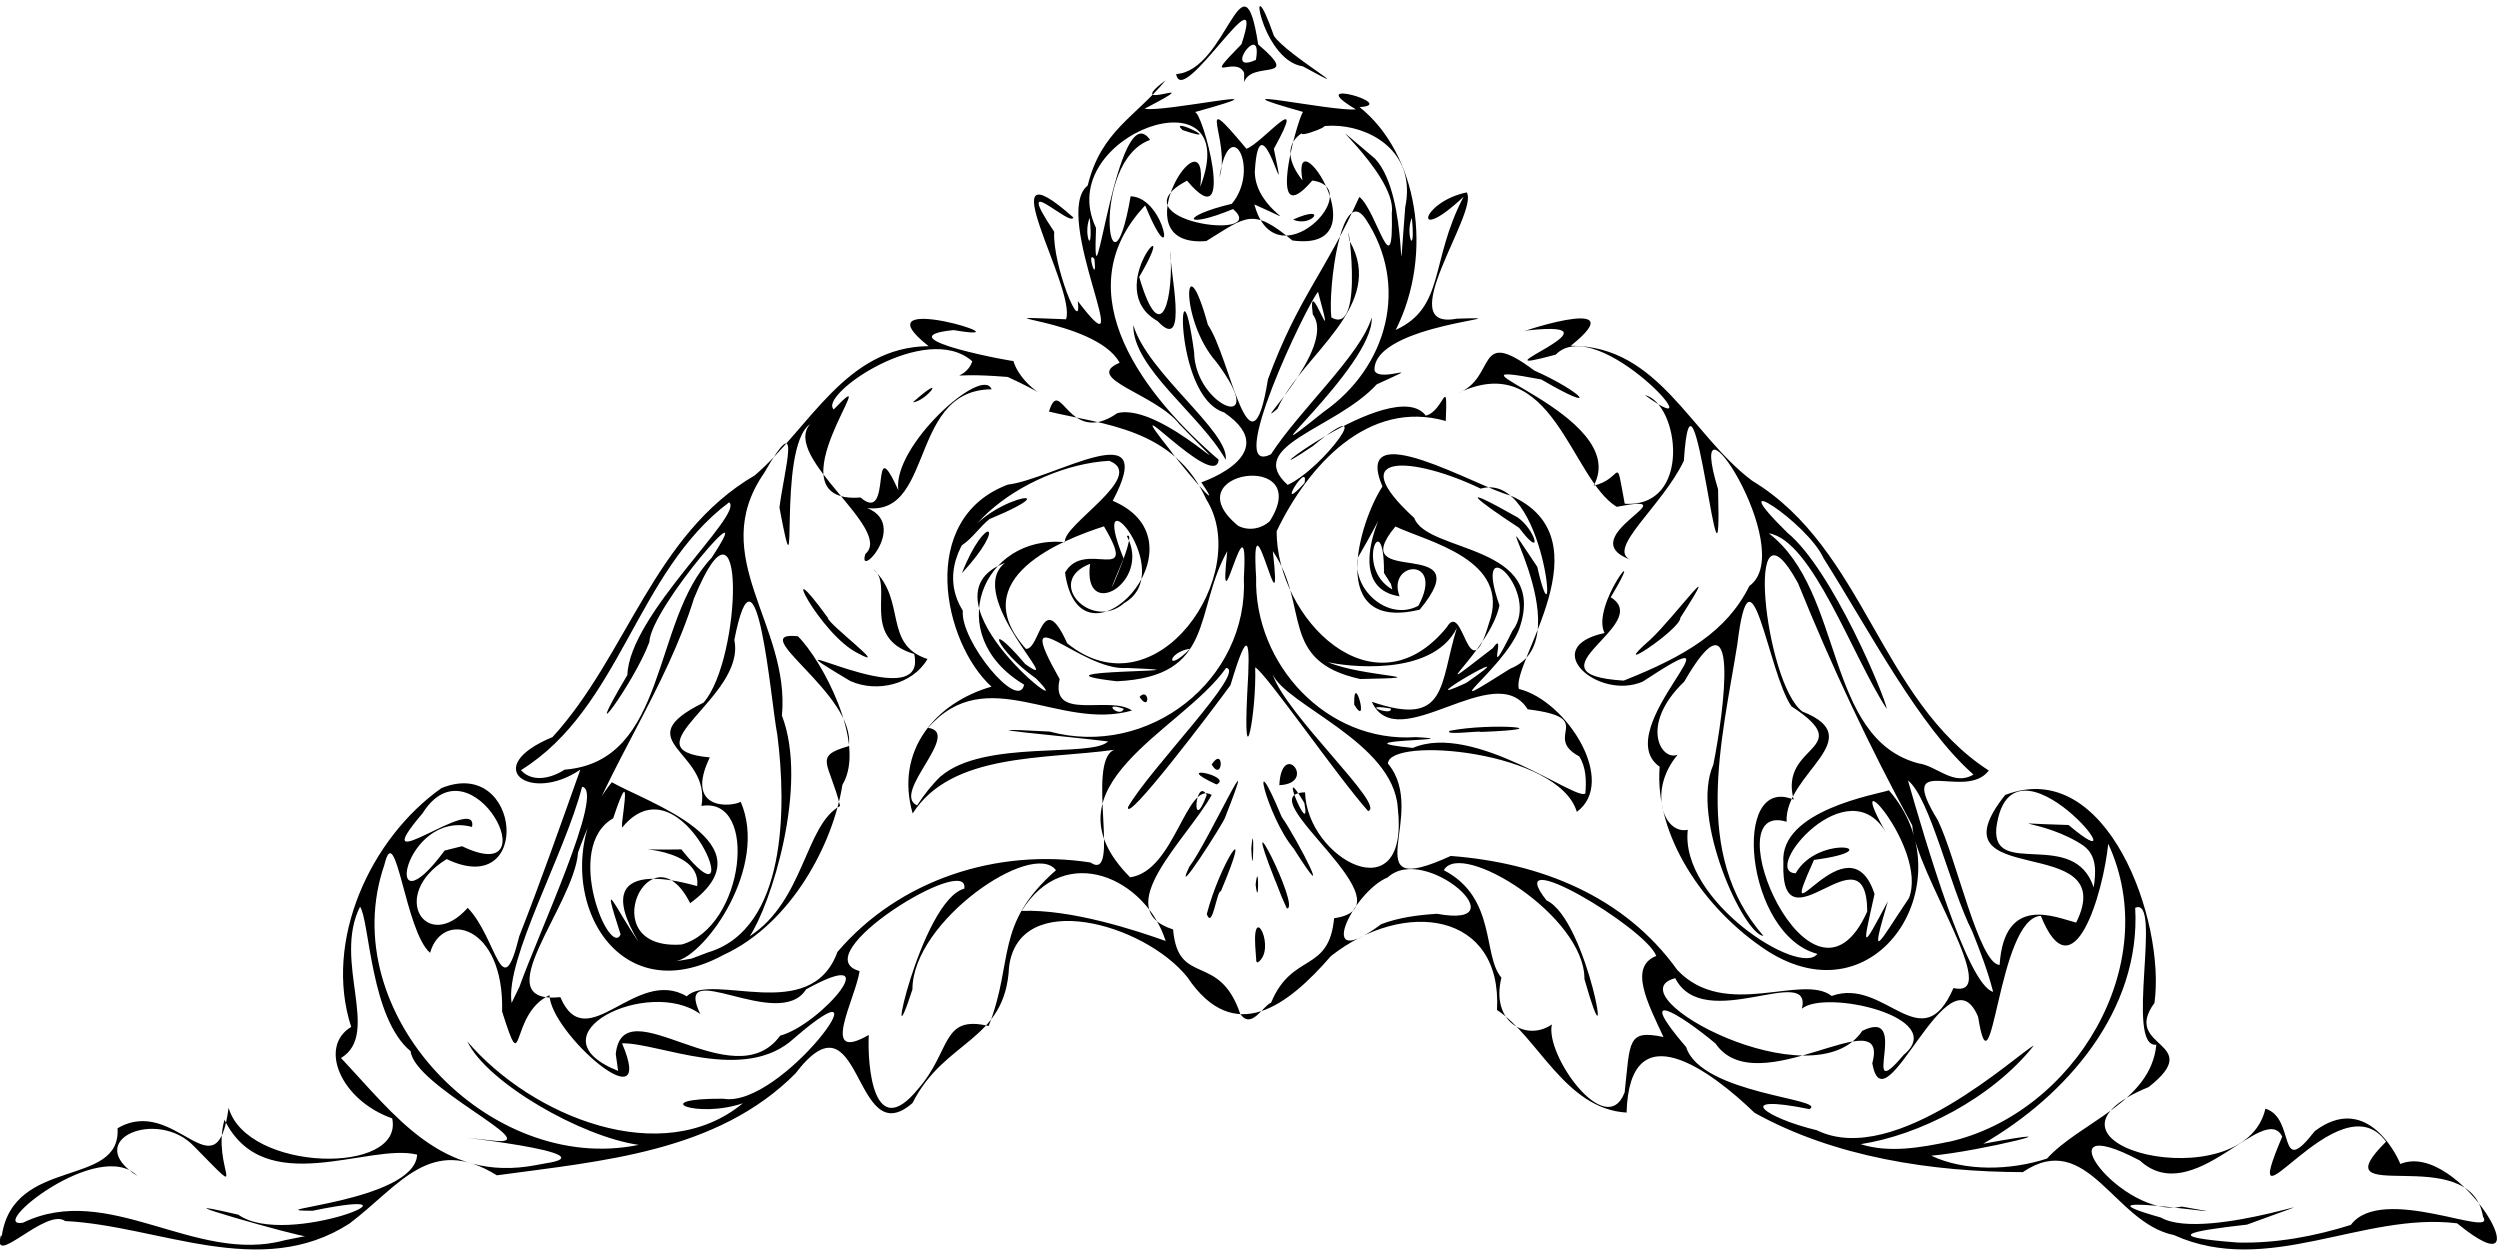 <?xml version="1.0" encoding="UTF-8" standalone="no"?>
<!-- Created with Inkscape (http://www.inkscape.org/) -->

<svg
   width="24.267mm"
   height="12.138mm"
   viewBox="0 0 24.267 12.138"
   version="1.1"
   id="svg5"
   xml:space="preserve"
   inkscape:version="1.2 (dc2aeda, 2022-05-15)"
   sodipodi:docname="drawing-1.svg"
   xmlns:inkscape="http://www.inkscape.org/namespaces/inkscape"
   xmlns:sodipodi="http://sodipodi.sourceforge.net/DTD/sodipodi-0.dtd"
   xmlns="http://www.w3.org/2000/svg"
   xmlns:svg="http://www.w3.org/2000/svg"><sodipodi:namedview
     id="namedview7"
     pagecolor="#ffffff"
     bordercolor="#666666"
     borderopacity="1.0"
     inkscape:showpageshadow="2"
     inkscape:pageopacity="0.0"
     inkscape:pagecheckerboard="0"
     inkscape:deskcolor="#d1d1d1"
     inkscape:document-units="mm"
     showgrid="false"
     inkscape:zoom="4.486449"
     inkscape:cx="30.759293"
     inkscape:cy="22.066449"
     inkscape:window-width="1242"
     inkscape:window-height="480"
     inkscape:window-x="0"
     inkscape:window-y="25"
     inkscape:window-maximized="0"
     inkscape:current-layer="layer1" /><defs
     id="defs2" /><g
     inkscape:label="Layer 1"
     inkscape:groupmode="layer"
     id="layer1"
     transform="translate(-15.002,-50.842)"><path
       style="fill:#000000;stroke-width:0.047"
       d="m 15.019,62.84 c 0.113,-0.777 1.16,-0.463 1.124,-1.046 0.563,-0.332 0.962,0.679 1.078,-0.199 0.179,0.624 1.705,0.656 1.588,0.103 -0.501,-0.177 -0.718,-0.696 -0.398,-0.888 -0.272,-0.837 0.188,-1.832 0.876,-2.318 0.776,-0.316 0.889,1.091 0.051,0.689 -0.569,0.348 -0.196,0.923 0.204,0.473 0.287,0.298 0.33,0.969 0.5,0.277 0.21,-0.535 0.4,-1.077 0.593,-1.618 -0.488,0.331 -0.978,-0.024 -0.27,-0.316 0.726,-0.795 0.984,-1.97 1.964,-2.541 0.535,-0.461 0.879,-1.247 1.687,-1.254 -0.727,-0.573 1.053,-0.017 0.242,-0.156 -0.724,0.074 0.665,0.323 0.58,0.299 0.096,0.306 0.518,0.421 -0.054,0.156 -0.716,-0.058 -0.421,0.072 -0.344,-0.152 -0.452,-0.399 -1.498,0.329 -1.345,0.467 0.541,-0.564 -0.663,0.926 0.26,0.855 0.318,0.275 0.081,-0.695 0.367,-0.071 -0.06,-0.43 0.821,-1.217 0.905,-0.979 -0.859,0.004 -0.517,1.414 -1.365,1.114 0.677,0.084 0.049,0.77 0.14,0.484 0.279,-0.239 -0.815,-0.939 -0.537,-1.26 -0.331,0.233 -0.093,1.894 -0.297,0.81 0.044,-0.359 0.231,-0.996 -0.149,-0.335 -0.564,0.815 0.256,1.474 0.173,2.354 0.264,0.687 -0.113,1.847 -0.313,2.142 0.531,-0.344 0.538,-1.083 0.878,-1.265 -0.108,-0.428 -0.263,-0.481 0.084,-0.581 0.074,-0.501 -1.024,-1.124 -0.494,-1.066 0.23,0.226 0.673,1.045 0.432,1.442 -0.089,0.567 -0.492,1.348 -1.158,1.653 -1.155,0.625 -1.768,-0.842 -1.08,-1.678 0.343,0.195 1.555,0.595 0.76,1.174 -0.382,-0.765 -0.959,0.464 -0.082,0.401 0.612,-0.17 0.749,-1.441 0.192,-1.345 0.096,-0.54 -0.743,-0.625 0.02,-1.003 0.373,-0.42 0.419,-2.253 -0.092,-1.013 -0.274,0.878 -0.82,1.614 -1.126,2.468 -0.038,0.517 -0.918,1.48 -0.172,1.404 0.254,0.593 0.731,-0.302 1.227,-0.008 0.248,-0.242 1.203,0.283 1.463,-0.431 0.603,-0.707 1.558,-1.008 2.456,-0.868 0.302,0.204 -0.049,-0.982 0.231,-1.094 -0.681,0.095 -1.579,0.027 -1.957,0.618 -0.175,-0.609 0.222,-1.075 0.765,-1.231 -0.471,-0.43 -0.722,-1.63 0.159,-1.961 0.441,-0.053 1.481,-0.714 1.018,0.157 0.965,0.41 -0.316,1.748 -0.463,0.697 0.189,-0.336 0.727,0.145 0.378,-0.449 -0.397,0.128 -1.366,0.503 -0.758,1.189 0.139,0.012 0.155,-0.599 0.401,-0.054 0.871,0.706 1.802,-0.681 1.35,-1.397 -0.311,-0.694 -1.009,-0.727 -1.527,-0.852 0.114,-0.367 0.183,0.35 0.664,0.015 0.442,-0.113 1.36,0.882 0.605,0.111 -0.226,-0.298 -0.948,-0.446 -0.583,-0.6 -0.233,-0.434 -1.533,-0.46 -0.52,-0.422 0.104,-0.297 -0.8,-1.76 0.071,-0.988 -0.032,0.098 -0.602,-0.483 -0.186,0.139 -0.018,0.325 0.272,1.03 0.229,0.673 0.616,0.808 -0.266,-0.837 0.096,-1.122 0.129,-0.532 0.469,-0.668 0.756,-1.022 -0.455,0.342 0.485,-0.083 -0.203,0.276 0.177,0.041 1.514,-0.252 0.484,0.034 0.07,-0.045 0.422,1.257 -0.073,0.664 -0.724,0.387 0.82,0.6 0.447,0.276 -0.483,0.201 -0.529,0.072 -0.012,-0.051 0.282,-0.338 -0.023,-0.902 -0.121,-0.254 0.119,-0.353 -0.265,-0.912 0.263,-0.28 0.154,-0.054 0.607,-0.617 0.266,4.3e-4 0.161,0.774 -0.14,-0.568 -0.185,0.224 0.006,0.389 0.555,0.562 -0.004,0.316 0.206,0.768 1.103,-0.161 0.562,-0.232 -0.492,0.573 -0.097,-0.761 -0.083,-0.664 -0.995,-0.282 0.279,-0.003 0.506,-0.027 -0.537,-0.32 0.426,-0.044 0.036,-0.022 0.565,0.451 0.723,1.422 0.351,2.163 0.482,-0.222 0.33,-0.665 0.658,-1.292 -0.509,0.478 -0.413,0.049 0.031,-0.043 0.123,0.187 -0.736,1.347 -0.099,1.226 0.767,-0.024 -0.815,0.043 -0.796,0.502 0.045,0.128 0.549,-0.106 0.022,0.135 -0.399,0.435 -1.291,0.594 -0.865,0.976 0.348,-0.159 0.907,-0.924 0.245,-0.377 -0.785,0.531 0.782,-0.714 1.096,-0.295 0.176,-0.043 0.212,-0.419 0.194,0.052 -0.754,-0.215 -1.338,0.434 -1.642,1.07 -0.002,0.844 0.939,1.802 1.65,0.934 0.166,-0.285 0.207,0.657 0.411,-0.041 0.223,-0.616 -0.593,-0.79 -0.908,-0.939 -0.513,0.619 0.851,0.063 0.236,0.807 -0.908,0.221 -0.587,-0.854 -0.362,-1.195 -0.303,-0.715 0.922,0.006 1.241,0.087 0.957,0.418 0.002,1.628 0.084,1.878 0.465,0.115 0.959,0.9 0.562,1.193 -0.177,-0.592 -1.819,-0.738 -1.834,-0.469 0.41,0.489 -0.358,1.34 0.61,0.897 0.864,0.066 1.683,0.386 2.2,1.108 0.467,0.491 1.21,0.028 1.498,0.251 0.516,-0.188 0.873,0.633 1.182,-0.077 0.488,0.111 -0.371,-1.119 -0.4,-1.578 -0.413,-0.76 -0.782,-1.542 -1.109,-2.352 -0.533,-0.973 -0.324,0.972 0.042,1.246 0.667,0.263 -0.172,0.601 -0.153,1.07 -0.727,-0.221 0.243,2.078 0.783,0.871 -0.006,-0.852 -0.846,0.426 -0.814,-0.473 -0.041,-0.511 0.918,-0.665 1.024,-0.703 0.753,0.859 -0.103,2.252 -1.184,1.556 -0.62,-0.407 -1.095,-1.128 -1.041,-1.785 -0.513,-0.358 0.932,-1.549 -0.165,-0.826 -0.43,0.186 -1.019,-0.332 -0.37,-0.472 -0.137,-0.271 0.438,-0.976 0.06,-0.347 0.428,0.264 -0.864,0.748 0.126,0.809 0.6,-0.238 1.001,-0.478 1.22,-0.919 0.486,-0.347 -0.651,-2.081 -0.304,-0.938 0.042,1.516 -0.246,-1.601 -0.332,-0.277 -0.208,0.438 -0.762,0.863 -0.514,0.962 -0.6,-0.217 0.62,-0.662 -0.138,-0.515 -0.448,-0.274 -0.623,-1.549 -1.545,-1.101 0.39,-0.151 0.162,-0.658 0.745,-0.222 0.472,0.209 0.661,0.433 0.068,0.087 -1.168,-0.222 0.889,0.333 0.509,1.03 0.287,-0.063 0.206,-0.331 0.301,0.176 0.657,0.043 0.529,-0.973 0.195,-1.055 0.744,0.543 -0.457,-0.812 -0.865,-0.392 -0.886,0.24 0.749,-0.345 -0.268,-0.236 -0.254,0.074 1.091,-0.391 0.414,0.15 0.855,-0.003 1.161,0.859 1.761,1.31 1.094,0.661 1.24,2.13 2.297,2.813 -0.231,0.304 -0.911,-0.198 -0.495,0.482 0.18,0.368 0.401,1.398 0.6,1.405 0.045,-0.696 0.553,-0.458 0.743,-0.411 0.448,-0.905 -1.445,-0.289 -0.689,-1.239 0.993,-0.383 1.559,1.231 1.449,2.019 -0.325,0.444 0.509,0.371 -0.056,0.816 -1.354,0.557 0.927,1.118 1.133,0.21 0.301,0.092 0.109,0.695 0.479,0.218 0.483,-0.364 0.777,0.187 0.831,0.319 0.577,-0.241 1.449,1.311 0.551,0.576 -0.917,-0.113 -1.838,0.525 -2.749,0.114 -0.582,-0.117 -0.838,-1.036 -1.467,-0.611 -0.875,-0.002 -1.824,-0.142 -2.604,-0.576 -0.419,-0.405 -1.213,-1 -1.242,-0.002 -0.597,-0.035 -0.86,-0.736 -1.258,-0.996 0.054,-0.948 -0.893,-1.087 -1.612,-0.523 -0.409,0.472 -0.936,0.887 -1.394,0.204 -0.422,-0.524 -1.633,-0.86 -1.73,-0.101 -0.034,0.731 -0.626,0.703 -0.937,1.323 -0.58,0.508 -0.486,-1.14 -1.137,-0.286 -0.762,0.766 -1.891,0.85 -2.898,0.988 -0.646,-0.401 -0.947,0.102 -1.429,0.467 -0.864,0.56 -1.854,0.021 -2.761,-0.023 -0.184,-0.134 -0.719,0.466 -0.624,0.14 z m 2.947,-3.84e-4 c 0.015,0.029 -1.625,-0.434 -0.651,-0.207 0.468,0.335 1.977,-0.298 0.721,-0.038 -0.615,-0.002 0.997,-0.084 1.015,-0.545 -0.472,-0.117 -1.484,0.446 -1.87,-0.338 -0.131,0.461 0.271,0.833 -0.293,0.26 -0.355,-0.379 -1.104,-0.064 -0.552,0.285 -0.377,-0.378 -1.476,0.514 -1.111,0.454 0.832,-0.404 1.673,0.408 2.541,0.17 l 0.2,-0.04 z M 37.821,62.732 c 0.301,-0.405 1.423,0.145 1.283,-0.081 -0.123,-0.748 -1.612,-0.061 -0.941,-0.727 -0.459,-0.635 -1.474,1.047 -1.008,-0.049 -0.173,-0.351 -0.863,0.71 -1.382,0.232 -1.003,-0.529 -0.167,0.574 0.407,0.447 0.937,0.161 -1.261,-0.192 -0.204,0.106 0.449,0.257 2.067,-0.382 0.837,0.069 -0.576,0.065 -0.827,0.118 -0.089,0.174 0.372,0.009 0.743,-0.06 1.097,-0.171 z M 20.332,62.129 c 0.639,-0.116 -1.579,-0.322 -0.511,-0.212 0.465,0.037 -0.797,-0.531 -0.833,-0.871 -0.391,-0.322 -0.398,-1.266 -0.491,-1.403 -0.268,0.53 0.206,1.234 -0.185,1.469 0.52,0.55 0.981,1.212 1.89,1.04 l 0.13,-0.024 z m 14.539,-0.04 c 0.323,-0.357 1.008,-0.544 1.062,-1.106 -0.309,0.033 0.064,-1.449 -0.205,-1.329 0.056,0.998 -0.671,1.826 -1.475,2.29 1.045,-0.193 -0.042,0.077 -0.505,0.116 0.327,0.155 0.77,0.144 1.124,0.028 z m -13.669,-0.134 c -0.561,-0.079 -1.477,-0.608 -1.663,-1.003 0.629,0.734 1.895,1.242 2.674,0.599 -0.45,0.153 -0.944,-0.049 -0.19,-0.044 0.564,0.1 1.662,-1.429 0.69,-0.589 -0.484,0.449 -1.312,0.045 -1.673,0.051 0.344,0.806 -0.695,-0.099 -0.704,-0.467 -0.396,0.183 -0.241,0.851 -0.46,0.159 0.022,-0.846 -0.583,-0.989 -0.699,-0.57 -0.243,-0.208 -0.333,-1.319 -0.444,-0.854 -0.494,1.435 1.016,3.018 2.469,2.718 z m 12.715,-0.029 c 1.216,-0.273 2.094,-1.719 1.549,-2.894 -0.047,0.478 -0.341,1.48 -0.654,0.7 -0.421,0.02 -0.47,1.846 -0.609,0.98 -0.29,-0.697 -0.911,1.126 -1.027,0.45 0.175,-0.644 -1.116,0.404 -1.522,-0.191 -0.351,-0.293 -0.797,-0.561 -0.285,0.035 0.146,0.458 1.38,0.5 1.197,0.602 -0.76,-0.154 -0.428,0.086 0.072,0.205 0.763,0.375 1.97,-0.762 2.106,-0.822 -0.411,0.516 -1.117,0.871 -1.681,0.957 0.274,0.088 0.579,0.034 0.854,-0.023 z M 23.908,61.419 c 0.334,-0.379 0.226,-0.727 0.691,-0.618 0.249,-0.638 0.053,-0.984 0.653,-1.512 -0.225,-0.3 -1.395,0.494 -1.393,1.157 -0.295,0.91 0.077,-0.863 0.503,-0.978 0.059,-0.356 -1.571,0.646 -1.016,0.8 -0.041,0.273 -0.396,0.899 0.089,0.62 -0.015,0.304 0.047,1.046 0.473,0.531 z m 6.864,0.028 c 0.055,-0.499 0.023,-0.613 0.377,-0.539 -0.154,-0.332 -0.339,-0.681 -0.07,-0.787 -0.103,-0.277 -1.522,-1.117 -1.065,-0.539 0.404,0.188 0.669,1.827 0.368,0.764 0.003,-0.617 -1.202,-1.357 -1.365,-1.057 0.514,0.267 0.374,0.828 0.559,1.043 -0.108,0.438 0.25,0.622 0.49,0.454 -0.069,0.295 0.526,1.128 0.705,0.662 z m -9.793,-0.373 c 0.069,-0.667 1.142,0.444 1.596,-0.179 0.398,-0.108 1.067,-0.9 0.252,-0.45 -0.266,0.423 -1.304,-0.34 -1.028,0.24 -0.505,-0.365 -1.666,0.206 -0.797,0.552 l -0.023,-0.164 z m 12.503,0.006 c 0.44,-0.364 -0.761,-0.638 -0.989,-0.447 0.104,-0.449 -0.953,0.249 -1.23,-0.296 -0.618,0.162 1.344,1.215 1.816,0.511 0.485,-0.238 -0.048,0.765 0.403,0.232 z M 27.34,60.575 c 0.205,-0.494 0.561,-0.283 0.612,-0.82 0.803,-0.114 -0.867,-1.207 -0.282,-1.222 0.017,0.649 1.018,1.187 0.9,0.151 -0.043,-0.639 -1.084,-0.995 -1.216,-1.299 0.129,0.396 1.107,1.281 0.928,1.33 -0.299,-0.336 -0.996,-1.345 -1.096,-1.395 0.014,0.452 -0.121,1.119 -0.077,0.247 0.032,-0.523 0.014,-0.664 -0.163,-0.074 -0.21,0.288 -1.018,1.351 -0.995,1.184 0.213,-0.375 1.156,-1.325 0.953,-1.352 -0.429,0.613 -1.813,1.146 -0.932,2.033 0.435,-0.061 0.545,-0.945 0.792,-0.8 -0.244,0.436 -0.999,1.109 -0.375,1.306 0.048,0.563 0.446,0.213 0.651,0.818 0.107,0.16 0.222,-0.078 0.3,-0.107 z m -0.154,-0.554 c -0.024,-0.429 0.209,0.04 0.024,0.164 l -0.013,-0.009 z m 0.195,-0.629 c -0.387,-0.978 0.256,0.278 0.112,0.268 l -0.051,-0.115 -0.06,-0.153 z m -0.665,0.323 c 0.126,-0.491 0.47,-1.012 0.137,-0.222 -0.04,-0.012 -0.081,0.379 -0.137,0.222 z m 0.474,-0.287 c 0.032,-0.272 0.032,0.272 0,0 z M 26.546,59.256 c 0.181,-0.237 0.715,-1.413 0.347,-0.477 -0.01,0.043 -0.519,0.842 -0.347,0.477 z m 1.013,-0.178 c -0.26,-0.307 -0.447,-1.102 -0.116,-0.307 0.163,0.235 0.527,0.956 0.116,0.307 z m -0.411,4.9e-4 c 0.031,-0.354 0.019,0.399 0,0 z m -0.338,-0.622 c -0.461,-0.212 0.175,-0.079 0,0 z m 0.61,0.007 c 0.024,-0.452 0.374,-0.017 0,0 z m -0.657,-0.201 c 0.126,-0.188 0.11,0.182 0,0 z m -6.719,2.158 c 0.177,-0.502 0.838,-1.912 0.608,-1.941 -0.166,0.649 -0.749,1.674 -0.684,2.098 z m 14.101,-0.54 c -0.216,-0.428 -0.409,-1.295 -0.623,-1.463 0.169,0.585 0.576,1.987 0.827,2.052 -0.052,-0.202 -0.127,-0.397 -0.204,-0.59 z M 21.883,60.084 c 0.752,-0.232 0.756,-1.402 0.664,-2.111 -0.063,-0.32 -0.199,-2.034 -0.417,-0.919 0.117,0.557 -1.06,1.065 -0.238,1.14 -0.248,0.514 0.201,0.484 0.3,0.431 0.272,0.63 -0.339,1.488 -0.63,1.548 l 0.153,-0.026 0.169,-0.064 z m 10.76,0.017 c -0.702,-0.183 -0.842,-1.752 -0.23,-1.497 -0.148,-0.545 0.635,-0.478 -0.022,-0.906 -0.229,-0.332 -0.394,-1.683 -0.525,-0.602 -0.15,0.937 -0.444,2.034 0.253,2.83 -0.185,-0.007 -0.717,-1.137 -0.486,-1.662 0.103,-0.515 0.272,-1.768 -0.282,-0.806 -0.438,0.419 -0.226,0.776 -0.064,0.71 -0.289,0.341 -0.141,0.776 0.098,0.729 -0.079,0.687 1.088,1.432 1.258,1.204 z m -11.617,-0.189 c -0.202,-0.623 -0.051,-0.254 0.174,0.072 -0.56,-0.937 0.64,-0.51 0.569,-0.542 0.056,-0.443 -0.996,-0.341 -0.153,-0.355 0.685,0.86 0.022,-0.925 -0.57,-0.218 -0.042,0.072 0.126,-0.738 -0.092,-0.084 -0.49,0.281 -0.031,1.365 0.073,1.126 z m 5.291,0.064 c -0.191,-0.606 -0.975,-0.972 -1.398,-0.292 0.478,-0.019 1.11,0.189 1.398,0.292 z m 2.634,-0.264 c 0.819,0.151 -0.113,-0.691 -0.479,-0.353 -0.338,0.137 -0.729,0.951 -0.063,0.454 0.173,-0.066 0.358,-0.089 0.541,-0.101 z m 4.581,-0.152 c 0.19,-0.495 -0.686,-1.438 -0.214,-0.621 -0.369,-0.67 -1.233,0.366 -0.886,0.38 0.223,-0.392 0.943,-0.231 0.178,-0.13 -0.406,0.901 0.333,-0.447 0.588,0.331 -0.117,0.527 -0.136,0.569 0.129,0.071 -0.182,0.616 -0.094,0.413 0.204,-0.03 z M 19.487,59.056 c 0.871,0.421 0.092,-1.076 -0.383,-0.32 -0.6,0.705 0.546,-0.207 0.48,0.133 -0.666,-0.177 -0.891,1.073 -0.266,0.229 l 0.169,-0.042 z m 15.741,-0.004 c -0.388,-0.263 -0.903,-0.221 -0.147,-0.202 0.777,0.657 -0.562,-1.038 -0.701,0.029 -0.045,0.492 0.756,-0.002 0.945,0.577 0.021,-0.14 0.036,-0.306 -0.098,-0.404 z m -8.512,-0.494 c -0.112,-0.186 -0.154,0.41 0,0 z m 0.947,0.078 c -0.287,-0.484 0.075,0.394 0,0 z m -3.527,-0.26 c 0.419,-0.359 1.463,-0.176 1.622,-0.337 -0.381,-0.049 -1.575,-0.15 -0.568,-0.096 0.958,0.26 1.932,-0.495 1.886,-1.492 0.052,-0.902 -0.259,0.633 -0.161,-0.259 -0.327,0.583 -0.11,1.219 -1.073,1.263 -0.985,-0.116 1.117,-0.089 0.1,-0.129 -0.451,0.036 -1.141,-0.753 -0.654,0.108 -0.096,0.418 0.484,0.153 0.702,0.305 -0.708,0.203 -1.41,-0.483 -1.979,0.168 0.334,0.046 -0.362,0.635 -0.107,0.753 0.067,-0.103 0.143,-0.2 0.231,-0.285 z m 1.927,-0.769 c 0.095,-0.102 0.106,0.156 0,0 z m 4.268,0.577 c -0.364,-0.197 0.188,-0.372 -0.5,-0.457 -0.317,-0.508 -1.264,0.472 -1.513,-0.073 0.737,0.253 0.655,-0.164 0.825,-0.716 -0.243,0.487 -1.101,0.369 -1.251,0.331 0.324,0.144 1.145,0.148 0.313,0.164 -0.796,-0.175 -0.485,-0.707 -0.848,-1.241 0.108,0.952 -0.222,-0.698 -0.162,0.255 -0.021,0.845 0.688,1.609 1.55,1.55 0.579,0.031 -0.818,0.025 -0.029,0.105 0.592,-0.255 1.599,0.527 1.675,0.441 0.01,-0.123 0.008,-0.252 -0.06,-0.36 z m -1.258,-0.248 c 0.395,-0.08 1.125,-0.021 0.303,0.011 7.15e-4,-0.015 -0.363,0.036 -0.303,-0.011 z m -0.926,-0.254 c -0.008,-0.349 0.153,0.249 0,0 z m -7.665,0.631 c 1.008,-0.08 0.843,-1.444 1.427,-2.056 0.503,-0.765 -0.591,0.481 -0.604,0.818 -0.148,0.4 -0.707,1.15 -0.213,0.319 0.017,-0.584 1.14,-1.568 0.987,-1.676 -0.908,0.681 -1.047,1.992 -2.02,2.6 0.114,0.126 0.302,0.075 0.423,-0.005 z m 13.677,0.048 c -0.528,-0.463 -1.015,-1.404 -1.457,-2.102 -0.157,-0.348 -1.023,-0.907 -0.35,-0.246 0.436,0.357 0.953,1.605 0.965,1.711 -0.331,-0.503 -0.723,-1.639 -1.145,-1.705 0.735,0.566 0.537,1.991 1.453,2.233 0.182,0.025 0.339,0.225 0.534,0.108 z m -8.249,-0.639 c -0.23,-0.08 -0.033,0.096 0,0 z m 2.591,-0.003 c -0.332,-0.053 0.032,0.083 0,0 z m -3.558,-0.231 c -0.805,-0.481 -0.405,-1.461 0.398,-1.383 -0.042,-0.158 0.806,-0.645 0.428,-0.79 -0.818,0.046 -1.831,0.793 -1.421,1.455 -0.028,0.289 0.54,0.984 0.595,0.718 z m -0.604,-1.082 c 0.228,-0.582 0.457,-0.494 0,0 z m -0.003,-0.269 c 0.177,-0.467 1.155,-0.623 0.27,-0.256 -0.097,0.078 -0.166,0.188 -0.27,0.256 z m 0.723,1.291 c -0.387,-0.269 -0.52,-0.628 -0.105,-0.14 0.423,0.301 -0.601,-0.664 -0.197,-0.982 -0.899,0.34 0.804,1.634 0.302,1.122 z m 4.175,0.043 c 0.684,-0.47 -0.631,0.291 -2e-6,4e-6 z m 0.429,-0.139 c 0.752,-0.298 -0.378,-1.946 0.261,-0.988 0.214,0.944 0.089,-0.942 -0.549,-0.759 -0.644,-0.31 -1.359,-0.368 -0.645,0.285 0.125,0.343 1.315,0.247 1.017,1.082 -0.16,0.399 -0.892,0.891 -0.084,0.38 z m 0.085,-1.366 c -0.436,-0.285 -0.621,-0.444 -0.017,-0.103 0.17,0.113 0.263,0.429 0.017,0.103 z m -0.255,1.167 c 0.147,-0.21 -0.097,0.413 0.19,-0.168 0.286,-0.37 -0.401,-1.029 -0.126,-0.247 -0.09,0.447 -0.828,1.005 -0.064,0.415 z m -2.939,0.006 c -0.223,0.032 -0.242,0.247 4e-6,3e-6 z m -0.645,-0.44 c 0.547,-0.305 -0.371,-1.347 -5.21e-4,-0.436 -0.321,0.756 0.163,-0.292 0.032,-0.218 0.243,0.451 -0.435,0.841 -0.357,0.27 -0.447,0.171 0.012,0.653 0.326,0.385 z m 2.861,0.023 c 0.261,-0.48 -0.311,-0.435 -0.183,-0.092 -0.693,-0.105 0.139,-1.314 -0.405,-0.374 -0.058,0.306 0.294,0.623 0.588,0.466 z m -0.334,-0.32 c 0.005,-0.671 -0.291,-0.049 0.081,0.162 l -0.013,-0.053 -0.069,-0.109 z m -1.108,-0.502 c 0.438,-0.69 -0.959,-0.488 -0.307,0.046 0.102,0.053 0.227,0.029 0.307,-0.046 z m -0.665,-0.377 c -0.125,0.043 0.857,-0.244 0.221,-0.678 -0.509,-0.158 -0.44,-1.688 -0.291,-0.585 0.009,0.54 0.756,0.813 0.214,0.093 -0.362,-0.41 -0.31,-1.2 -0.08,-0.358 0.217,0.314 0.414,1.579 0.583,0.528 0.302,-0.813 0.546,-1.015 0.887,-1.77 0.17,0.134 0.333,0.892 0.315,0.154 0.057,-0.389 -0.911,-1.156 -0.163,-0.525 0.351,0.371 0.203,1.616 0.293,0.473 0.211,-1.021 -1.58,-0.998 -0.997,-0.262 -0.117,-0.668 0.794,0.705 -0.098,0.583 -0.389,-0.322 -0.442,-0.236 -0.836,0.006 -0.87,0.07 0.036,-1.315 -0.058,-0.527 0.445,-1.162 -1.446,-0.509 -1.012,0.399 -0.041,1.052 0.201,-1.321 0.525,-0.854 -0.593,0.212 -0.392,1.727 -0.189,0.547 0.351,0.013 0.448,0.833 0.141,0.089 -0.806,0.855 0.017,1.871 0.713,2.468 -0.028,0.325 -1.035,-0.805 -0.47,-0.092 0.026,0.046 0.577,0.716 0.301,0.31 z m 0.237,-0.218 c -0.24,-0.431 -0.907,-0.893 -0.897,-1.308 0.137,0.466 0.934,1.035 0.897,1.308 z m -0.661,-1.346 c -0.561,-0.314 0.265,-1.185 -0.179,-0.429 0.219,0.746 0.337,0.174 0.302,-0.253 -0.015,0.142 0.19,1.018 -0.123,0.682 z m 0.241,-1.855 c -0.151,-0.144 0.44,0.15 0,0 z m 1.19,0 c 0.501,-0.137 -0.185,0.139 0,0 z m -0.005,3.426 c 0.045,-0.234 -0.302,0.332 0,0 z m -0.325,-0.28 c 0.283,-0.436 0.869,-0.962 0.977,-1.326 0.025,0.472 -1.353,1.626 -0.467,0.916 0.621,-0.433 0.837,-1.228 0.405,-1.877 -0.234,-0.337 -0.363,0.678 -0.33,0.96 0.348,0.203 0.126,-1.15 0.174,-0.747 0.373,0.634 -0.464,1.109 -0.697,1.634 -0.292,0.249 0.584,-0.592 0.343,-0.916 -0.059,-0.452 0.25,0.505 0.051,-0.219 -0.107,0.121 -0.921,1.817 -0.455,1.575 z m -1.715,-1.895 c -0.083,-0.098 0.031,0.277 0,0 z m -0.045,-0.399 c -0.069,0.152 0.039,0.414 -5e-6,0 z m 3.127,0 c -0.069,0.152 0.039,0.414 -5e-6,0 z m -5.447,4.499 c -1.031,-0.615 0.765,0.395 0.616,-0.265 -0.54,-0.161 -0.185,-0.674 -0.398,-0.823 0.327,0.303 0.093,0.73 0.527,0.872 -0.145,0.248 -0.491,0.328 -0.745,0.215 z m 0.07,-0.272 c -0.375,-0.184 -0.813,-1.063 -0.292,-0.344 -0.006,0.055 0.62,0.522 0.292,0.344 z m 7.694,-0.135 c 0.235,-0.22 0.73,-0.898 0.289,-0.21 0.007,0.111 -0.736,0.601 -0.289,0.21 z m -7.161,-2.301 c 0.348,-0.309 0.137,-0.01 0,0 z m 3.691,-1.774 c 0.355,-0.158 0.179,0.084 0,0 z m -0.475,-1.423 c -0.081,-0.182 -0.43,0.134 -0.026,-0.279 0.257,-0.779 -0.577,0.641 -0.634,0.29 0.496,-0.033 0.648,-1.245 0.796,-0.288 0.436,0.373 -0.063,0.15 -0.136,0.366 l -3.26e-4,-0.089 z m 0.114,-0.127 c 0.07,-0.396 -0.332,0.151 0,0 z m 0.456,0.063 c -0.423,-0.061 -0.549,-1.066 -0.281,-0.296 0.122,0.184 0.898,0.633 0.281,0.296 z"
       id="path304"
       sodipodi:nodetypes="csssscssssssscssssssssscssscsscssssssscsscssscccsssscsssssscssscsscsscsssssssssscsssssssssssccssscssscsssssccsssscssssssssssssssssssssssssssssssssssssssssssssscssssssscsscsssssssssscssssssssscssssccssssscccsscsssssssscscsssssssssscccscscssssssssssssssssccsscssssscsssscsssscccssssscscsssssssssscssssssssccscssccscssssscssscsssssssscsssscssssscccscssssssssssssscssssssssscsccssssssscscccssscsscscssscsssssssscsssssssssccssssscsscssscsssssssssscsssssssssscsssssssssssssscsssscscssssssssssssssssscsscssssscscssssscssscssssssssscsscsscssscssscssscccsssssssssscssscssssssssccssssssscssssscssscsscsssssssssssscssscsssssssssssssscsssssssssscssssccccssssccssssssssssssssscssscccscsssssssssssssccsscsscsccsscssssccscssssssscsssssccccssssssccccsssssscscscscsscscsssccsssscsscssccssscsssssccssssssscscsccsssssssssscssssscsccscssccssscscscsccccccssscsssccssssssssssssssccccssssscsscsscssscccssssscssssssscccssssssscssssssssssscssscssscssssssssssssssssscscssssscccsscsssssssssssssssssscssssssssssssssssssssscssssssccsssssssssssssssscscscscssscscsscsssscccssssccssssscsscscscssssscssscssscsscccsscsscccssscsssscscsssccsscsssscsssssccscssssscsccssssscscssscscssscsssssccssssscsssscssssssscsssssscssssssssssssscssssssssccssscsscscccsssscsssssscscsccsccssssscsscssssssssssscssssccssssccssssscsscscccccsscssssssssssssssssssssssssssssssssssscsscccccsssssssscssssssscssscssssssssssssscsssssscssssssssssssscsscscscscsssssssssscsscsccsscssssssscsscsssssssscsssssssscscssccsssssssssssssssssssscsscsssssccssssscssssssssssscscsscsssscsssssccssssscssssssssssssscsscscscssssssssscsssccsscssssssssssssssssssssssssssssssscssssssscsscsscccsssssscsssccssscsscsccccsccsccsssccsscssssssscsscscccssssssssssssssssscsccccsssccsssssssssssccccscccssssssss" /></g></svg>
